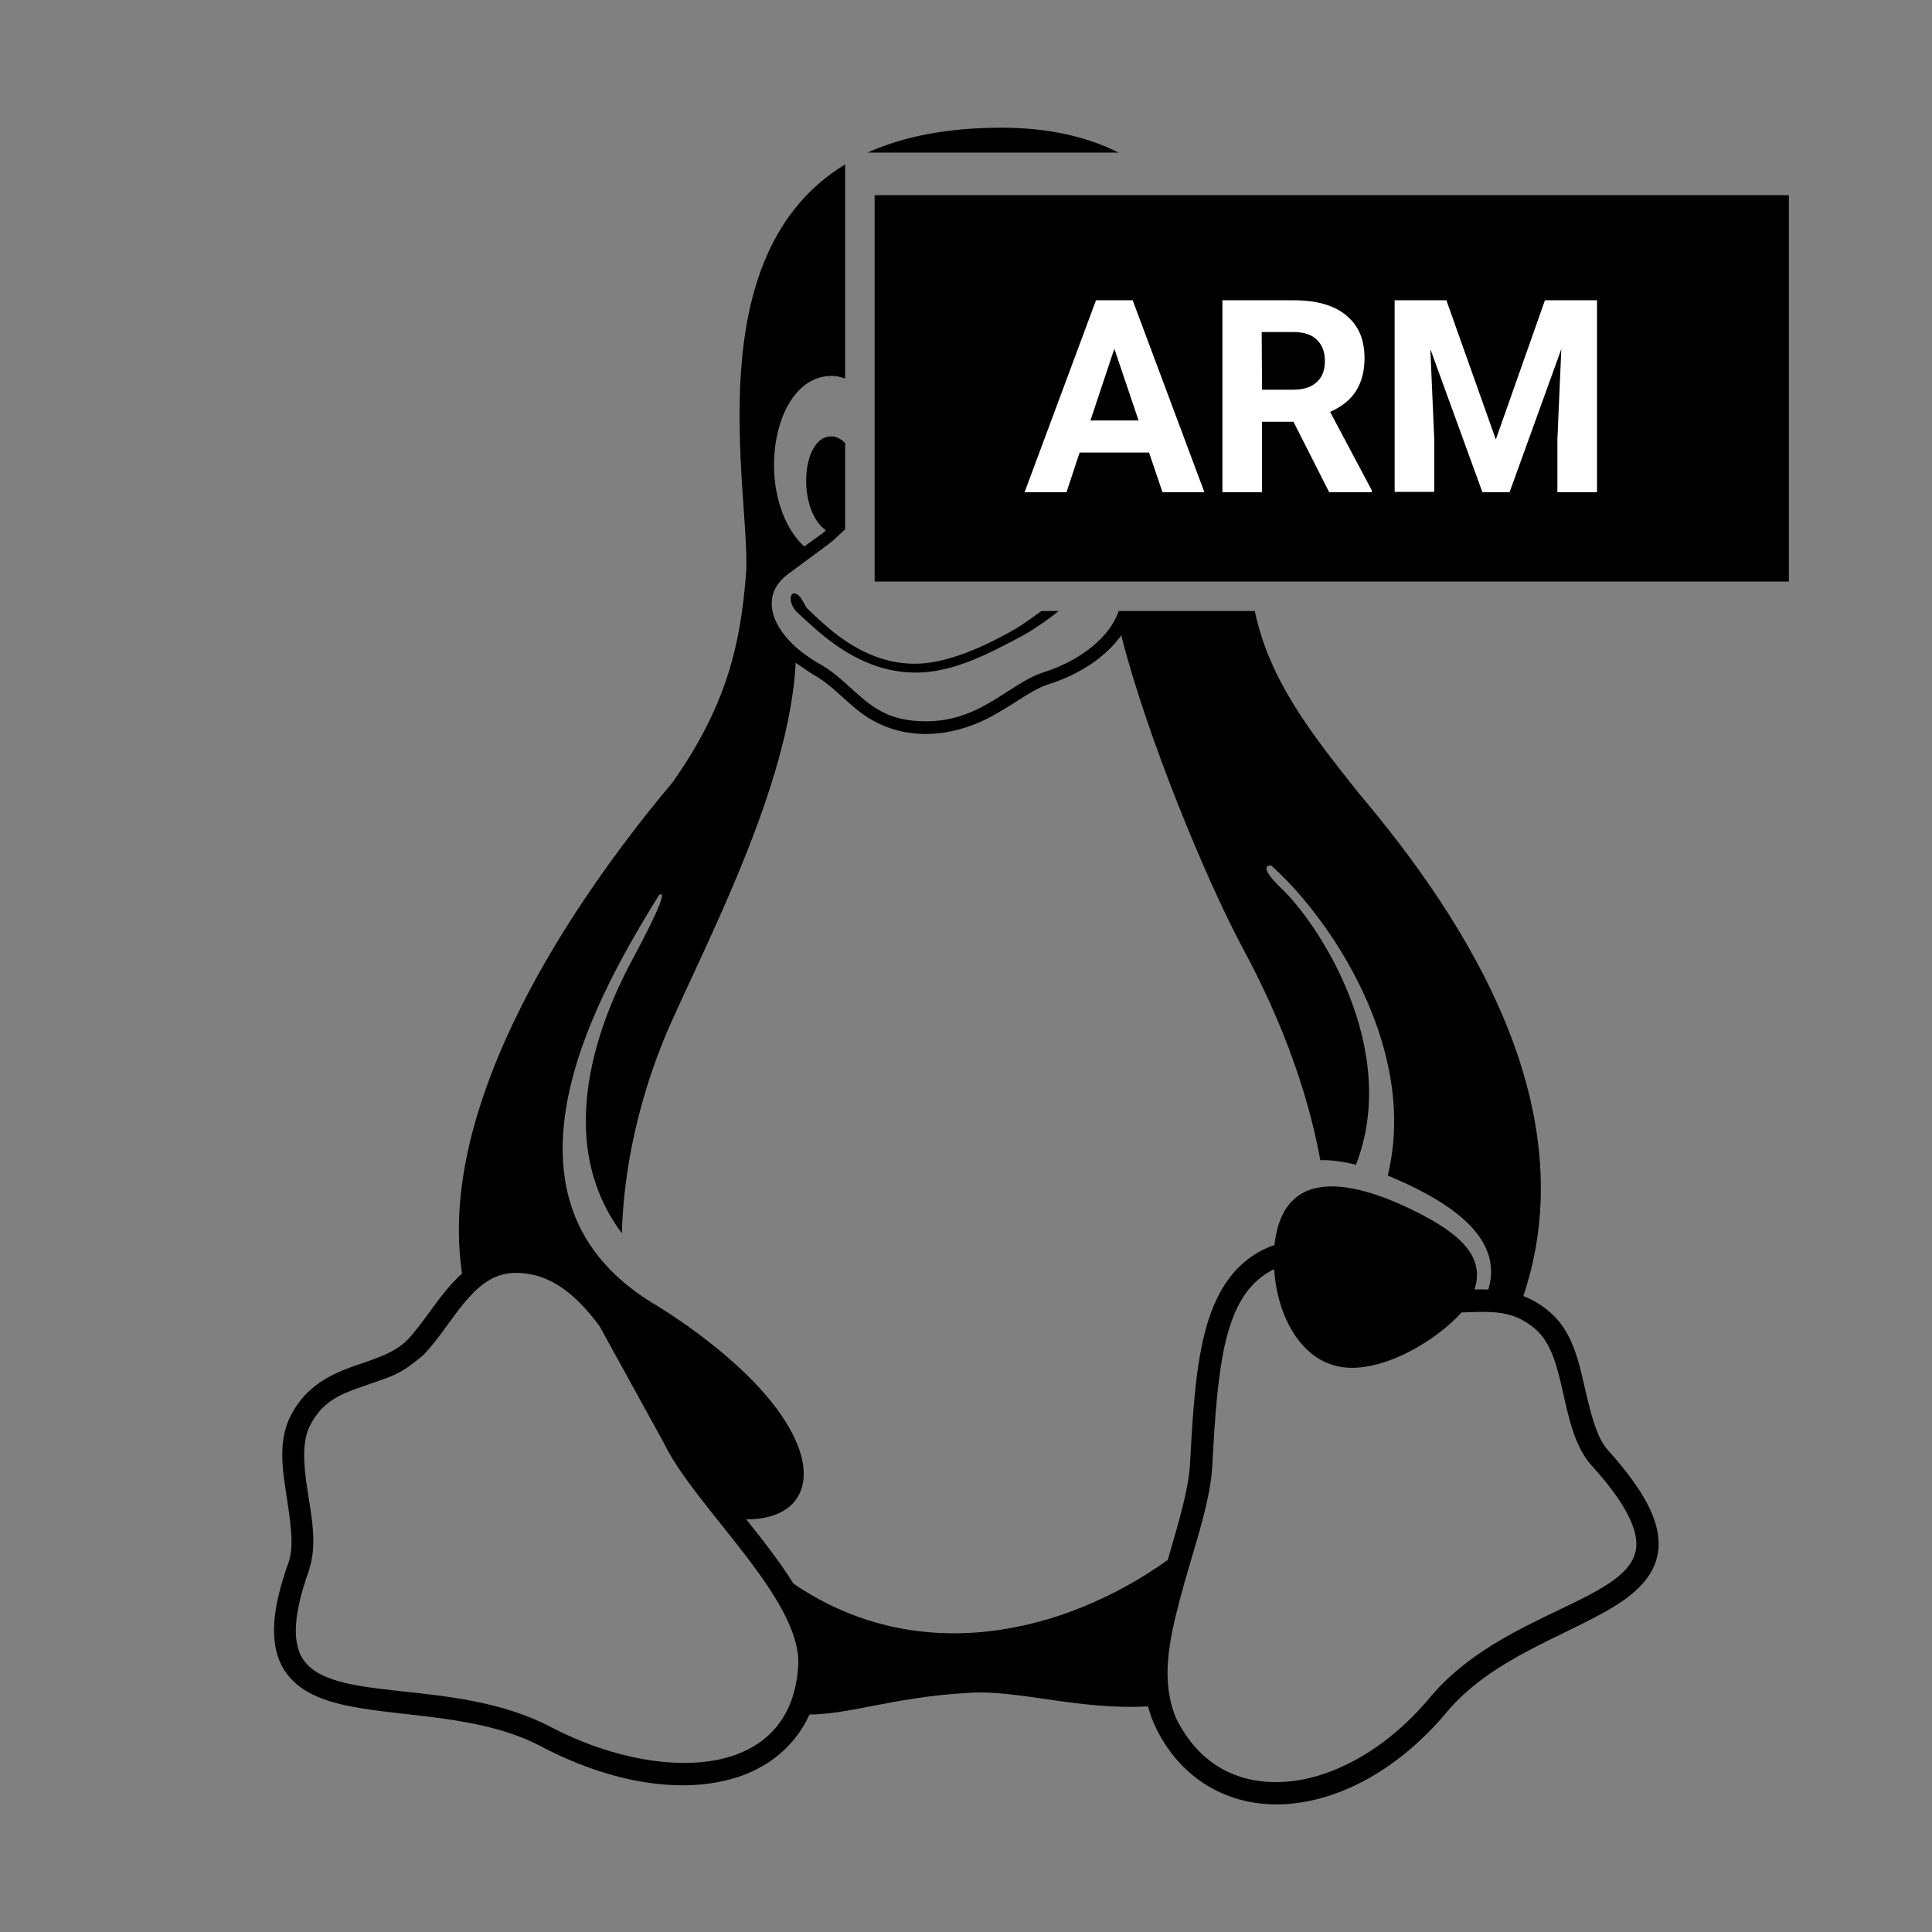<?xml version="1.0" encoding="utf-8"?>
<!-- Generator: Adobe Illustrator 25.2.1, SVG Export Plug-In . SVG Version: 6.00 Build 0)  -->
<svg version="1.1" id="Layer_1" xmlns="http://www.w3.org/2000/svg" xmlns:xlink="http://www.w3.org/1999/xlink" x="0px" y="0px"
	 viewBox="0 0 590 590" style="enable-background:new 0 0 590 590;" xml:space="preserve">
<rect x="0" y="0" width="590" height="590" fill="#808080" stroke="none"/>
<style type="text/css">
	.st0{fill:#FFFFFF;}
</style>
<g id="Arm_Tag_1_">
	<rect x="267.1" y="59.6" width="279.2" height="118"/>
	<g>
		<path class="st0" d="M350.9,138.2h-21.2l-4,12.1h-12.8l21.8-58.6h11.2l21.9,58.6H355L350.9,138.2z M333,128.4h14.7l-7.4-21.9
			L333,128.4z"/>
		<path class="st0" d="M395,128.8h-9.6v21.5h-12.1V91.7h21.8c6.9,0,12.3,1.5,16,4.6c3.8,3.1,5.6,7.4,5.6,13.1c0,4-0.9,7.3-2.6,10
			c-1.7,2.7-4.4,4.8-7.9,6.4l12.7,23.9v0.6h-13L395,128.8z M385.4,119h9.7c3,0,5.4-0.8,7-2.3c1.7-1.5,2.5-3.7,2.5-6.4
			c0-2.8-0.8-4.9-2.4-6.5c-1.6-1.6-4-2.4-7.2-2.4h-9.7L385.4,119L385.4,119z"/>
		<path class="st0" d="M441.7,91.7l15.1,42.5l15-42.5h15.9v58.6h-12.1v-16l1.2-27.7L461,150.3h-8.3l-15.9-43.7l1.2,27.6v16h-12.1
			V91.7H441.7z"/>
	</g>
</g>
<g>
	<path d="M252.3,194.8c6.6,5.2,15.8,10.6,27.3,10.6c11.6,0,22.5-5.9,31.8-10.8c3.8-2,8.3-5.1,11.9-8h-5.3c-3,2.2-6,4.4-8.7,5.9
		c-7.4,4.2-19.5,10.2-29.9,10.2c-10.4,0-18.7-4.8-24.9-9.7c-3.1-2.5-5.7-5-7.7-6.9c-1.5-1.4-1.9-4.6-4.3-4.9
		c-1.4-0.1-1.8,3.7,1.7,6.5h0C246.3,189.6,249,192.2,252.3,194.8z"/>
	<path d="M341.6,46.6c-9.5-4.8-21.3-7.6-35.8-7.6c-16.9,0-30.2,2.8-40.9,7.6H341.6z"/>
	<path d="M491,442.8c-3.6-4-5.3-11.6-7.2-19.7c-1.8-8.1-3.9-16.8-10.5-22.4c-1.3-1.1-2.6-2.1-4-2.9c-1.3-0.8-2.7-1.5-4.1-2
		c9.2-27.3,5.6-54.5-3.7-79.1c-11.4-30.1-31.3-56.4-46.5-74.4c-13.8-17.4-27.3-34.1-31.8-55.7h-41.6c-0.1,0.2-0.1,0.4-0.2,0.6
		c-2.6,7.1-11,14.4-22.7,18.1c-11.1,3.6-19.8,16-38.2,14.9c-3.9-0.2-7-1-9.6-2.1c-8-3.5-12.2-10.4-20-15
		c-8.6-4.8-13.2-10.4-14.7-15.3c-1.4-4.9,0-9,4.2-12.3c6.2-4.6,13.6-10,14.1-10.5c1-0.9,2.2-2.1,3.6-3.4v-26.3c-1.4-1.4-3-2.2-4.8-2
		c-8.4,0.7-9.8,21.2-1.8,28.1c1,0.8,1.9-0.2-5.9,5.5c-15.6-14.6-10.5-52.1,8.4-52.1c1.4,0,2.7,0.3,4.1,0.8V50.2
		c-45.4,27.6-29.3,98.7-30.2,124c-1.7,23.4-6.4,41.8-22.5,64.7c-18.9,22.5-45.5,58.8-58.1,96.7c-6,17.9-8.8,36.1-6.2,53.3
		c-6.5,5.8-11.4,14.7-16.6,20.2c-4.2,4.3-10.3,5.9-17,8.3c-6.7,2.4-14,6-18.5,14.5c-2.1,3.9-2.8,8.1-2.8,12.4
		c0,3.9,0.6,7.9,1.2,11.8c1.2,8.1,2.5,15.7,0.8,20.8c-5.2,14.4-5.9,24.4-2.2,31.7c3.8,7.3,11.4,10.5,20.1,12.3
		c17.3,3.6,40.8,2.7,59.3,12.5c19.8,10.4,39.9,14.1,55.9,10.4c11.6-2.6,21.1-9.6,25.9-20.2c12.5-0.1,26.3-5.4,48.3-6.6
		c14.9-1.2,33.6,5.3,55.1,4.1c0.6,2.3,1.4,4.6,2.5,6.7v0.1c8.3,16.7,23.8,24.3,40.3,23c16.6-1.3,34.1-11,48.3-27.9
		c13.6-16.4,36-23.2,50.9-32.2c7.4-4.5,13.4-10.1,13.9-18.3C506.9,464.3,502.1,455.2,491,442.8L491,442.8z M243.7,509.5
		c-2.7,35.1-43.9,34.4-75.3,18c-29.9-15.8-68.6-6.5-76.5-21.9c-2.4-4.7-2.4-12.7,2.6-26.4V479c2.4-7.6,0.6-16-0.6-23.9
		c-1.2-7.8-1.8-15,0.9-20c3.5-6.7,8.5-9.1,14.8-11.3c10.3-3.7,11.8-3.4,19.6-9.9c5.5-5.7,9.5-12.9,14.3-18c5.1-5.5,10-8.1,17.7-6.9
		c8.1,1.2,15.1,6.8,21.9,16l19.6,35.6C212.2,460.5,245.8,489,243.7,509.5z M242.3,483.6L242.3,483.6c-4.1-6.6-9.6-13.6-14.4-19.6
		c7.1,0,14.2-2.2,16.7-8.9c2.3-6.2,0-14.9-7.4-24.9c-13.5-18.2-38.3-32.5-38.3-32.5c-13.5-8.4-21.1-18.7-24.6-29.9
		c-3.5-11.2-3-23.3-0.3-35.2c5.2-22.9,18.6-45.2,27.2-59.2c2.3-1.7,0.8,3.2-8.7,20.8c-8.5,16.1-24.4,53.3-2.6,82.4
		c0.6-20.7,5.5-41.8,13.8-61.5c12-27.4,37.3-74.9,39.3-112.7c1.1,0.8,4.6,3.2,6.2,4.1c4.6,2.7,8.1,6.7,12.6,10.3
		c12.4,10,28.5,9.2,42.4,1.2c6.2-3.5,11.2-7.5,15.9-9c9.9-3.1,17.8-8.6,22.3-15c7.7,30.4,25.7,74.3,37.2,95.7
		c6.1,11.4,18.3,35.5,23.6,64.6c3.3-0.1,7,0.4,10.9,1.4c13.8-35.7-11.7-74.2-23.3-84.9c-4.7-4.6-4.9-6.6-2.6-6.5
		c12.6,11.2,29.2,33.7,35.2,59c2.8,11.6,3.3,23.7,0.4,35.7c16.4,6.8,35.9,17.9,30.7,34.8c-2.2-0.1-3.2,0-4.2,0
		c3.2-10.1-3.9-17.6-22.8-26.1c-19.6-8.6-36-8.6-38.3,12.5c-12.1,4.2-18.3,14.7-21.4,27.3c-2.8,11.2-3.6,24.7-4.4,39.9
		c-0.5,7.7-3.6,18-6.8,29C324.5,499.3,279.9,509.3,242.3,483.6z M499.7,472.1L499.7,472.1c-0.9,16.8-41.2,19.9-63.2,46.5
		c-13.2,15.7-29.4,24.4-43.6,25.5c-14.2,1.1-26.5-4.8-33.7-19.3c-4.7-11.1-2.4-23.1,1.1-36.3c3.7-14.2,9.2-28.8,9.9-40.6
		c0.8-15.2,1.7-28.5,4.2-38.7c2.6-10.3,6.6-17.2,13.7-21.1c0.3-0.2,0.7-0.3,1-0.5c0.8,13.2,7.3,26.6,18.8,29.5
		c12.6,3.3,30.7-7.5,38.4-16.3c9-0.3,15.7-0.9,22.6,5.1c9.9,8.5,7.1,30.3,17.1,41.6C496.6,459.1,500,467,499.7,472.1z"/>
</g>
</svg>
